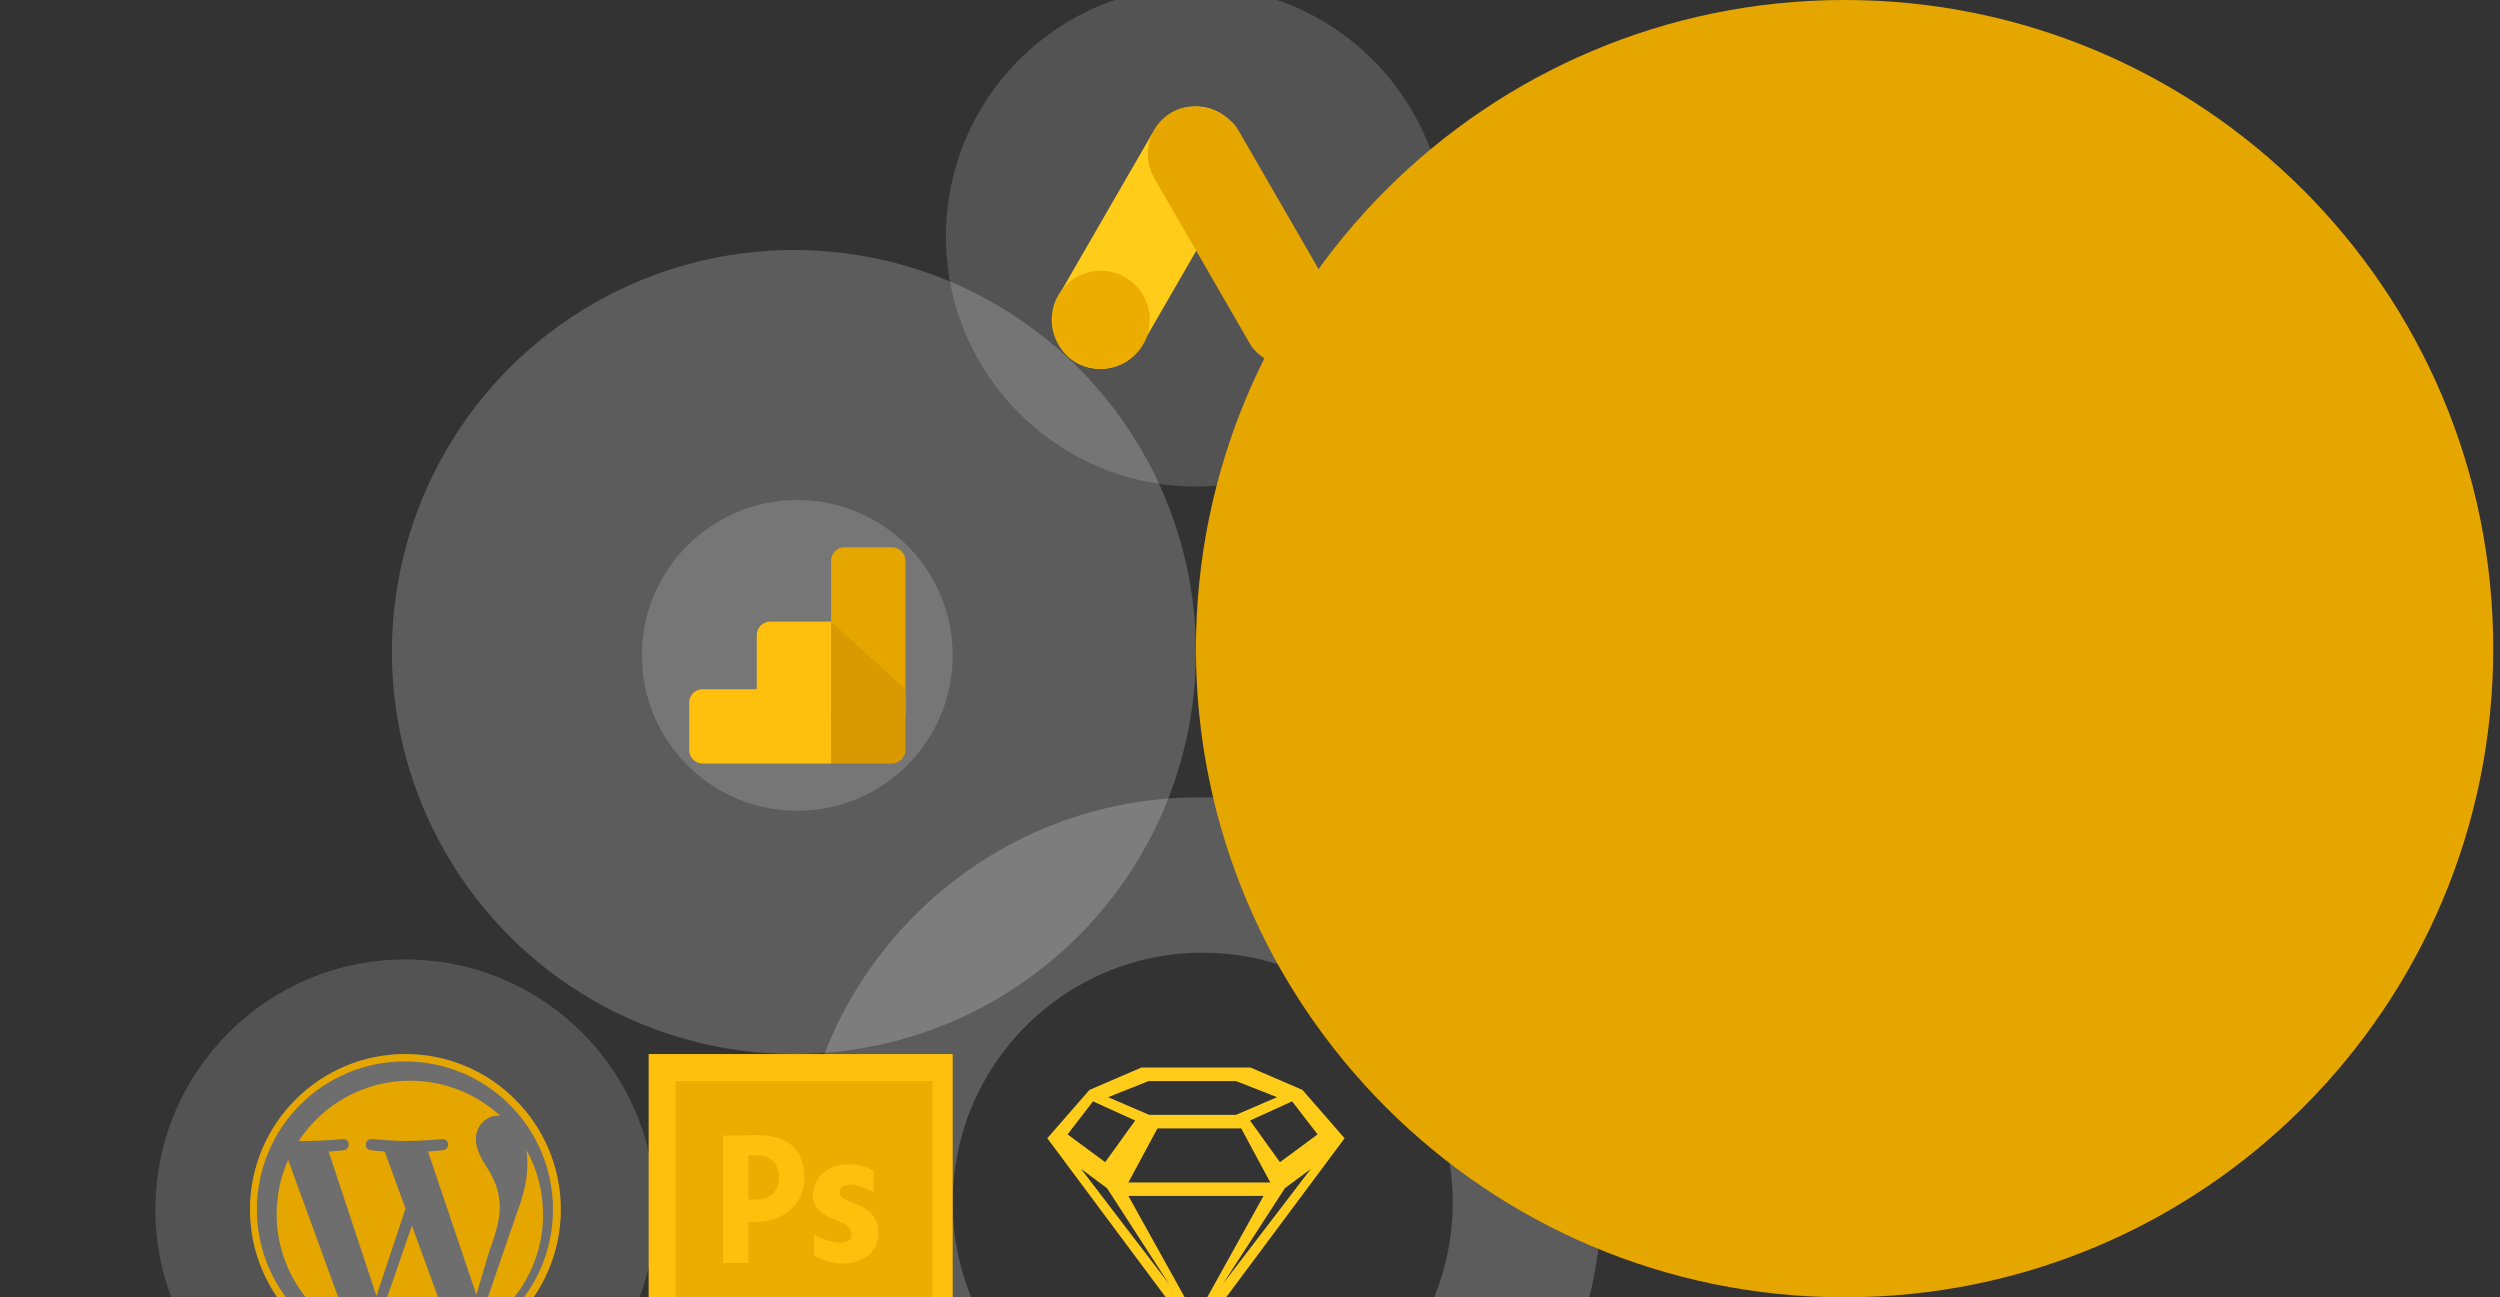 <svg xmlns="http://www.w3.org/2000/svg" xmlns:xlink="http://www.w3.org/1999/xlink" width="370" height="192" viewBox="0 0 370 192">
  <rect x="0" y="0" width="370" height="192" fill="#333333" stroke="none"/>
  <defs>
    <path id="bg-services-design-marketing-a" d="M59.5,238 C92.361,238 119,211.361 119,178.5 C119,145.639 92.361,119 59.5,119 C26.639,119 0,145.639 0,178.5 C0,211.361 26.639,238 59.5,238 Z"/>
    <mask id="bg-services-design-marketing-b" width="119" height="119" x="0" y="0" fill="#fff">
      <use xlink:href="#bg-services-design-marketing-a"/>
    </mask>
  </defs>
  <g fill="none" fill-rule="evenodd">
    <use stroke="#FFF" stroke-dasharray="2" stroke-opacity=".4" stroke-width="2" mask="url(#bg-services-design-marketing-b)" xlink:href="#bg-services-design-marketing-a"/>
    <circle cx="60" cy="179" r="23" fill="#FFF" fill-opacity=".16"/>
    <circle cx="60" cy="179" r="37" fill="#FFF" fill-opacity=".16"/>
    <circle cx="177" cy="35" r="37" fill="#FFF" fill-opacity=".16"/>
    <circle cx="117.5" cy="96.5" r="59.5" fill="#FFF" fill-opacity=".2"/>
    <path fill="#FFF" fill-opacity=".2" d="M177.5,237 C144.639,237 118,210.361 118,177.5 C118,144.639 144.639,118 177.5,118 C210.361,118 237,144.639 237,177.5 C237,210.361 210.361,237 177.5,237 Z M178,215 C198.435,215 215,198.435 215,178 C215,157.565 198.435,141 178,141 C157.565,141 141,157.565 141,178 C141,198.435 157.565,215 178,215 Z"/>
    <path fill="#FFCC19" fill-rule="nonzero" d="M192.767,161.31 L185.08,158 L168.921,158 L161.234,161.31 L155,168.462 L177.002,198 L199.001,168.462 L192.767,161.311 L192.767,161.31 Z M195.001,167.89 L189.433,172 L185.001,165.838 L191.236,163 L195.001,167.89 Z M188.001,175 L167.001,175 L171.304,167 L183.698,167 L188.001,175 Z M182.944,160.002 L189.001,162.384 L182.919,165 L170.083,165 L164.001,162.384 L169.991,160 L182.944,160.002 Z M161.766,163 L168.001,165.838 L163.569,172 L158.001,167.89 L161.766,163 Z M160.001,173 L163.836,175.85 L173.001,190 L160.001,173 Z M167.001,177 L187.001,177 L177.002,195 L167.001,177 Z M181.001,190 L190.166,175.85 L194.001,173 L181.001,190 Z"/>
    <g fill="#E5A600" fill-rule="nonzero" transform="translate(37 156)">
      <path d="M3.943,23.691 C3.943,31.522 8.506,38.264 15.043,41.464 L5.646,15.656 C4.522,18.185 3.941,20.923 3.943,23.691 Z M36.971,22.67 C36.971,20.218 36.085,18.517 35.336,17.222 C34.315,15.587 33.43,14.226 33.43,12.591 C33.43,10.752 34.792,9.119 36.766,9.119 L37.038,9.119 C33.497,5.918 28.867,3.943 23.691,3.943 C16.814,3.943 10.752,7.484 7.211,12.864 L8.506,12.864 C10.548,12.864 13.75,12.591 13.75,12.591 C14.838,12.523 14.907,14.089 13.885,14.226 C13.885,14.226 12.795,14.361 11.638,14.43 L18.721,35.813 L23.011,22.874 L19.946,14.43 C18.856,14.361 17.903,14.226 17.903,14.226 C16.812,14.157 16.949,12.523 18.039,12.591 C18.039,12.591 21.307,12.864 23.214,12.864 C25.258,12.864 28.458,12.591 28.458,12.591 C29.548,12.523 29.615,14.089 28.594,14.226 C28.594,14.226 27.504,14.361 26.346,14.43 L33.497,35.608 L35.473,29.002 C36.425,26.483 36.971,24.372 36.971,22.67 Z M23.963,25.393 L18.039,42.554 C19.81,43.099 21.649,43.371 23.624,43.371 C25.937,43.371 28.118,42.964 30.16,42.282 C30.092,42.214 30.092,42.078 30.025,42.01 L23.963,25.393 Z M40.92,14.226 C40.989,14.838 41.056,15.519 41.056,16.268 C41.056,18.244 40.648,20.491 39.557,23.351 L33.564,40.784 C39.422,37.38 43.371,31.045 43.371,23.76 C43.371,20.286 42.486,17.017 40.92,14.226 Z"/>
      <path d="M0,23 C0,35.657 10.275,46 23,46 C35.657,46 46,35.725 46,23 C46,10.343 35.725,0 23,0 C10.275,0 0,10.343 0,23 Z M1.021,23 C1.021,10.888 10.819,1.088 22.932,1.088 C35.044,1.088 44.843,10.888 44.843,23 C44.843,35.112 34.976,44.912 22.932,44.912 C10.888,44.912 1.021,35.112 1.021,23 Z"/>
    </g>
    <circle cx="118" cy="97" r="23" fill="#FFF" fill-opacity=".16"/>
    <path fill="#E5A600" d="M273,192 C326.019,192 369,149.019 369,96 C369,42.981 326.019,0 273,0 C219.981,0 177,42.981 177,96 C177,149.019 219.981,192 273,192 Z"/>
    <g fill-rule="nonzero" transform="translate(96 156)">
      <polygon fill="#FFBF0D" points="0 0 45 0 45 44 0 44"/>
      <polygon fill="#EDAD00" points="4 4 42 4 42 41 4 41"/>
      <path fill="#FFBF0D" d="M11,12.078 C11,12.078 13.815,12 16.132,12 C18.472,12 20.142,12.578 21.262,13.594 C22.334,14.554 23.056,16.189 23.056,18.052 C23.056,19.914 22.508,21.438 21.512,22.51 C20.216,23.893 18.707,24.71 16.132,24.824 C15.42,24.856 14.762,24.863 14.762,24.863 L14.762,30.917 L11,30.917 L11,12.077 L11,12.078 Z M14.761,21.508 C15.17,21.55 15.426,21.53 16.031,21.523 C18.05,21.497 19.295,20.21 19.295,18.263 C19.295,16.513 18.268,15.078 16.331,15.003 C15.559,14.973 14.761,15.003 14.761,15.003 L14.761,21.509 L14.761,21.508 Z M24.491,26.699 C25.25,27.187 27.039,27.919 28.258,27.919 C29.504,27.919 30.018,27.458 30.018,26.739 C30.018,26.02 29.612,25.265 28.068,24.719 C25.332,23.741 24.275,22.571 24.303,20.933 C24.303,18.288 26.415,16.303 29.693,16.303 C31.237,16.303 32.471,16.833 33.283,17.265 L33.283,20.44 C32.687,20.094 30.966,19.323 29.829,19.323 C28.826,19.323 28.257,19.754 28.257,20.473 C28.257,21.134 28.772,21.479 30.397,22.083 C32.917,23.003 33.973,24.353 34,26.423 C34,29.04 32.078,31.121 28.257,30.995 C26.947,30.951 25.494,30.408 24.492,29.833 L24.492,26.7 L24.491,26.699 Z"/>
    </g>
    <g fill-rule="nonzero" transform="translate(153 13)">
      <rect width="14.324" height="42.646" x="9.732" y=".851" fill="#FFCC19" rx="7.162" transform="rotate(30 16.894 22.174)"/>
      <rect width="14.324" height="42.646" x="23.969" y=".745" fill="#E5A600" rx="7.162" transform="rotate(-30 31.131 22.068)"/>
      <circle cx="9.911" cy="34.333" r="7.261" fill="#EDAD00"/>
    </g>
    <g fill-rule="nonzero" transform="translate(102 81)">
      <path fill="#E5A600" d="M32,25 L32,2.002 C32.003,1.472 31.794,0.963 31.42,0.587 C31.046,0.211 30.538,-6.67897228e-06 30.008,0 L22.992,0 C21.89,0.006 21,0.9 21,2.002 L21,25 L32,25 Z"/>
      <path fill="#D99900" d="M32,29.998 C32,31.104 31.1,32 30.008,32 L21,32 L21,11 L32,21 L32,29.998 Z"/>
      <path fill="#FFBF0D" d="M11.992,11 C10.892,11.004 10.002,11.895 10,12.995 L10,21 L2,21 C0.89,21 0,21.892 0,22.992 L0,30.008 C0,31.1 0.895,32 2,32 L21,32 L21,11 L11.992,11 Z"/>
    </g>
  </g>
</svg>
